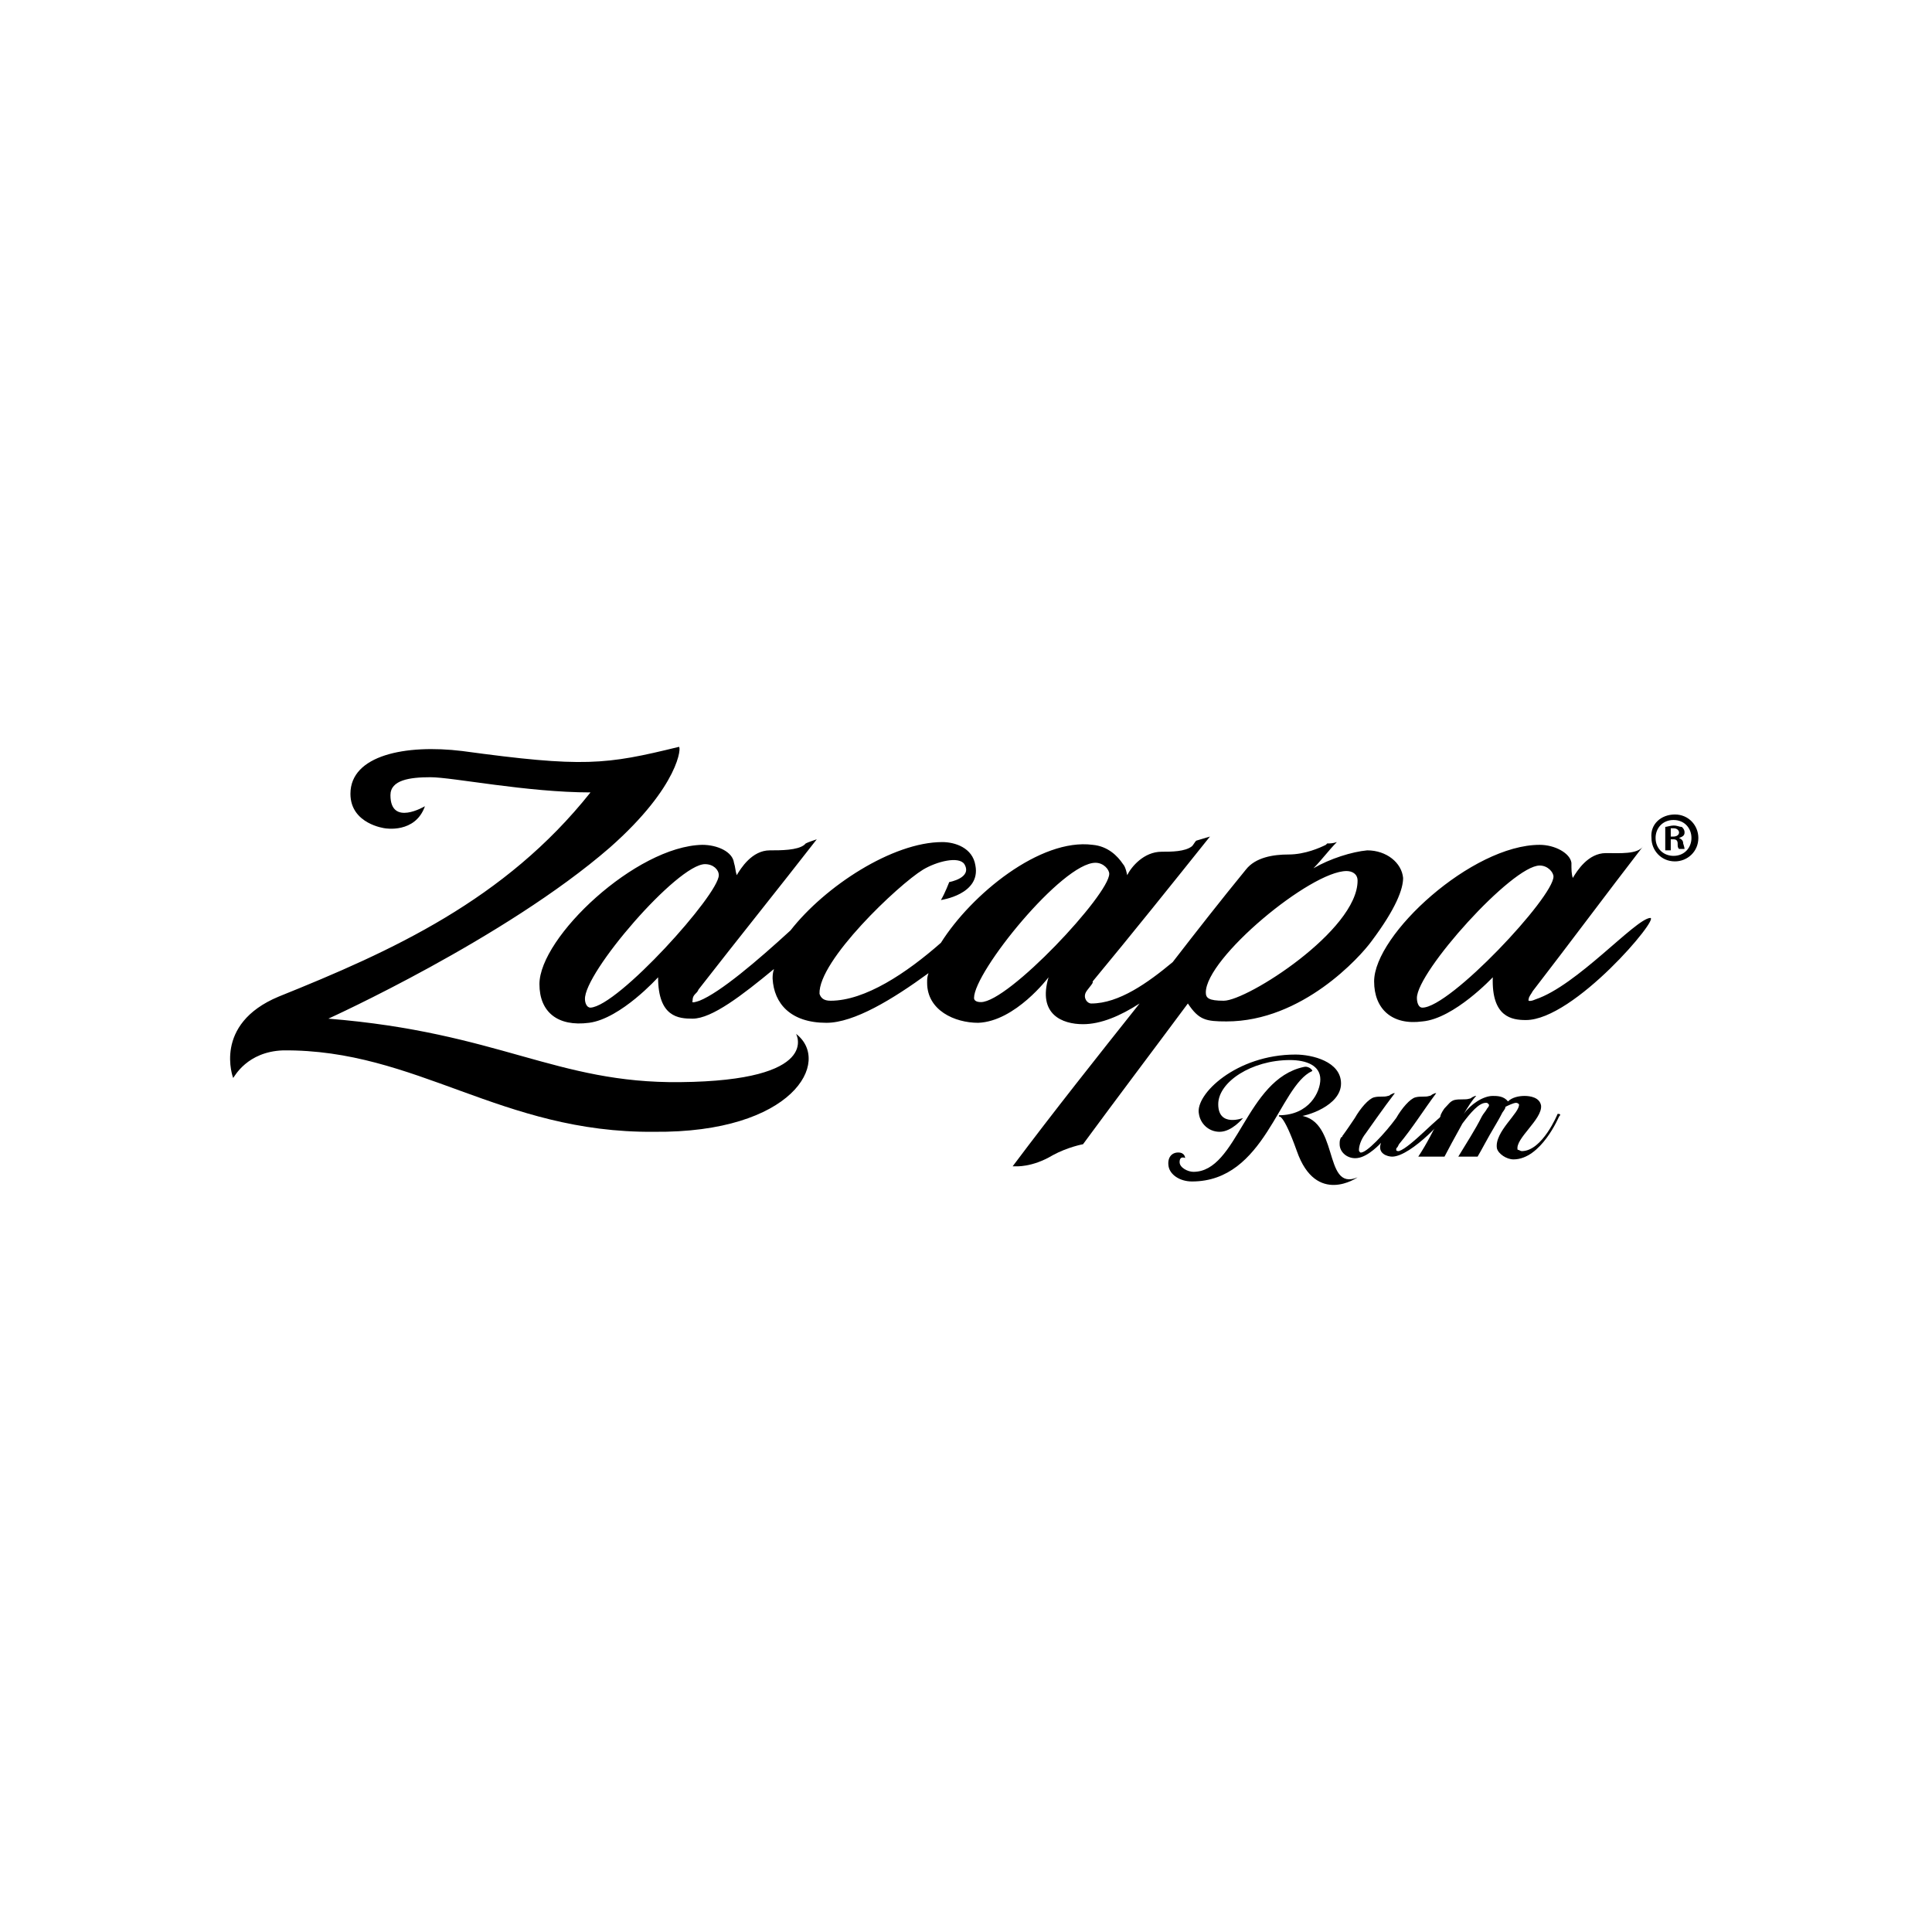 <?xml version="1.0" encoding="UTF-8" standalone="no"?> <svg xmlns:dc="http://purl.org/dc/elements/1.1/" xmlns:cc="http://creativecommons.org/ns#" xmlns:rdf="http://www.w3.org/1999/02/22-rdf-syntax-ns#" xmlns:svg="http://www.w3.org/2000/svg" xmlns="http://www.w3.org/2000/svg" viewBox="0 0 186.667 186.667" height="186.667" width="186.667" xml:space="preserve" id="svg2">  <defs id="defs6"> <clipPath id="clipPath18" clipPathUnits="userSpaceOnUse"> <path id="path16" d="M 0,140 H 140 V 0 H 0 Z"></path> </clipPath> </defs> <g transform="matrix(1.333,0,0,-1.333,0,186.667)" id="g10"> <g id="g12"> <g clip-path="url(#clipPath18)" id="g14"> <g transform="translate(94.5,62.7)" id="g20"> <path id="path22" style="fill:#000000;fill-opacity:1;fill-rule:nonzero;stroke:none" d="m 0,0 c -4.2,-0.9 -4.8,-7.601 -8,-7.601 -0.4,0 -1,0.301 -1,0.701 0,0.5 0.4,0.299 0.4,0.299 0,0 0,0.401 -0.5,0.401 -0.5,0 -0.8,-0.401 -0.7,-1 0.1,-0.6 0.8,-1.1 1.7,-1.1 5.3,0 6.3,6.9 8.7,8 C 0.7,-0.3 0.4,0.1 0,0 m -0.6,-3.5 c 3.3,0 1.9,-5.601 4.5,-4.5 0,0 -3,-2.101 -4.4,1.899 -1,2.801 -1.3,2.5 -1.3,2.5 V -3.5 c 2.2,0 3,1.7 3,2.6 0,1 -1,1.4 -2.2,1.4 -2.8,0 -5.2,-1.601 -5.2,-3.2 0,-1.7 1.8,-1 1.8,-1 0,0 -0.8,-1 -1.7,-1 -0.8,0 -1.4,0.599 -1.5,1.3 -0.3,1.4 2.7,4.299 7,4.299 1.2,0 3.3,-0.5 3.3,-2.099 0,-1.6 -2.5,-2.401 -3.2,-2.401"></path> </g> <g transform="translate(101.1,56.8)" id="g24"> <path id="path26" style="fill:#000000;fill-opacity:1;fill-rule:nonzero;stroke:none" d="m 0,0 z m 3.7,2.5 c -0.399,0 -2.5,-2.399 -3.399,-2.7 -0.101,0 -0.2,0 -0.2,0.1 0,0.1 0,0.1 0.099,0.201 L 0.301,0.3 C 1.301,1.5 2.101,2.8 3,4 2.9,4 2.9,4 2.7,3.9 2.7,3.9 2.601,3.8 2.5,3.8 2.2,3.7 1.9,3.8 1.5,3.7 1.101,3.601 0.5,2.9 0.101,2.2 -0.699,1.101 -2.1,-0.399 -2.5,-0.3 c -0.1,0.1 -0.1,0.1 -0.1,0.2 0,0.201 0.1,0.701 0.5,1.201 0,0 1.401,2 2.1,2.899 -0.1,0 -0.1,0 -0.3,-0.1 0,0 -0.099,-0.1 -0.2,-0.1 -0.3,-0.1 -0.6,0 -1,-0.1 C -1.899,3.601 -2.5,2.9 -2.899,2.2 -3.1,1.9 -3.5,1.3 -3.8,0.9 -3.8,0.8 -3.899,0.8 -3.899,0.8 -4,0.601 -4,0.5 -4,0.3 c 0,-0.6 0.601,-1.1 1.301,-1 0.8,0.1 1.699,1.1 1.699,1.1 -0.3,-0.799 0.5,-1 0.801,-1 C 1.2,-0.6 4,2.5 3.7,2.5"></path> </g> <g transform="translate(112.9,59.3)" id="g28"> <path id="path30" style="fill:#000000;fill-opacity:1;fill-rule:nonzero;stroke:none" d="m 0,0 c 0,0 -1.101,-2.7 -2.601,-2.7 -0.099,0 -0.2,0.1 -0.299,0.1 -0.201,0.8 1.799,2.201 1.7,3.201 C -1.301,1.2 -2,1.3 -2.4,1.3 -2.801,1.3 -3.301,1.2 -3.601,0.9 -3.9,1.3 -4.4,1.3 -4.7,1.3 -5.4,1.3 -6.301,0.7 -6.801,0 -6.5,0.5 -6.2,1 -5.9,1.3 -6,1.3 -6,1.3 -6.2,1.2 -6.2,1.2 -6.301,1.101 -6.4,1.101 -6.7,1 -7.101,1.101 -7.5,1 -7.801,0.9 -7.9,0.7 -8.2,0.4 c 0,0 -0.3,-0.4 -0.3,-0.6 -0.5,-1 -1,-2 -1.601,-2.9 H -8.2 c 0.2,0.4 0.8,1.5 1.3,2.4 0.599,0.801 1.2,1.5 1.7,1.5 0.099,0 0.099,0 0.2,-0.1 C -4.9,0.601 -5.101,0.4 -5.101,0.4 -5.2,0.2 -5.4,0 -5.5,-0.2 -6,-1.2 -6.601,-2.1 -7.2,-3.1 h 1.399 c 0.301,0.5 0.7,1.3 1.301,2.3 0,0 0.3,0.5 0.5,0.901 0.3,0.399 0.199,0.399 0.199,0.399 0.2,0.101 0.601,0.3 0.801,0.3 0.1,0 0.199,-0.1 0.199,-0.1 0.101,-0.599 -1.8,-2 -1.599,-3.2 0.099,-0.399 0.7,-0.8 1.2,-0.8 2,0 3.3,3.1 3.3,3.1 C 0.3,0 0.1,0 0,0"></path> </g> <g transform="translate(57.7,65.1)" id="g32"> <path id="path34" style="fill:#000000;fill-opacity:1;fill-rule:nonzero;stroke:none" d="m 0,0 c 0,0 1.9,-3.399 -8.4,-3.5 -9,-0.1 -13.1,3.601 -25.5,4.601 0,0 12.8,5.799 20.4,12.399 5.1,4.5 5.2,7.4 5,7.3 -5.3,-1.3 -6.9,-1.5 -15.7,-0.3 -4.1,0.5 -8.1,-0.3 -8.1,-3.1 0,-2.2 2.5,-2.5 2.5,-2.5 0,0 2.2,-0.4 2.9,1.6 0,0 -2.5,-1.5 -2.5,0.8 0,1.1 1.4,1.301 2.9,1.301 1.6,0 7,-1.101 11.6,-1.101 C -21.1,9.7 -29.3,6 -37.5,2.7 c -4.8,-2 -3.3,-5.899 -3.3,-5.899 0.1,0.099 1,1.899 3.6,2 9.7,0.099 15.8,-6 26.9,-5.901 C -0.2,-7.199 2.6,-2 0,0 m 31,2.4 c -1.101,0 -1.3,0.201 -1.3,0.6 0,2.5 7.6,8.8 10.199,8.8 C 40.3,11.8 40.7,11.601 40.7,11.101 40.7,7.5 32.7,2.4 31,2.4 M 13.399,2.301 c -0.299,0 -0.499,0.099 -0.499,0.3 0,1.899 6.4,9.799 8.8,9.799 0.6,0 1,-0.5 1,-0.799 0,-1.5 -7.301,-9.3 -9.301,-9.3 M -14.9,1.9 c -0.3,0 -0.4,0.401 -0.4,0.6 -0.1,1.9 6.7,9.8 8.7,9.8 0.6,0 1,-0.4 1,-0.8 0,-1.399 -7.3,-9.5 -9.3,-9.6 M 44,11.3 c -0.101,1.1 -1.2,2 -2.601,2 C 40.3,13.2 38.7,12.7 37.5,12 c 0.6,0.601 1.1,1.3 1.7,1.9 -0.301,-0.1 -0.5,-0.1 -0.7,-0.1 L 38.399,13.7 C 38,13.5 36.899,13 35.7,13 34.6,13 33.3,12.8 32.6,11.9 30.8,9.7 29,7.4 27.3,5.2 25.5,3.7 23.399,2.2 21.399,2.2 21.1,2.2 20.8,2.601 21,3 c 0.1,0.2 0.399,0.5 0.5,0.7 V 3.801 C 24.399,7.3 27.2,10.8 30,14.3 29.7,14.2 29.3,14.1 29,14 28.899,13.9 28.8,13.7 28.7,13.601 28.2,13.2 27.2,13.2 26.5,13.2 c -1.3,0 -2.2,-1.099 -2.5,-1.7 0,0 -0.101,0.601 -0.3,0.8 -0.4,0.6 -1.1,1.3 -2.2,1.4 -3.8,0.5 -8.8,-3.6 -11,-7.1 C 8,4.4 5,2.4 2.5,2.4 2,2.4 1.8,2.601 1.7,2.9 c -0.1,2.4 5.7,7.9 7.5,9 1,0.6 2.6,1 3,0.4 0.6,-1 -1.1,-1.3 -1.1,-1.3 0,0 -0.3,-0.8 -0.6,-1.3 0,0 2.899,0.4 2.5,2.5 -0.2,1.3 -1.5,1.7 -2.4,1.7 C 7,13.9 2.1,10.7 -0.4,7.5 -2.8,5.3 -5.5,3 -7,2.4 -7.3,2.301 -7.6,2.2 -7.5,2.4 -7.5,2.7 -7.4,2.801 -7.2,3 -7.1,3.101 -7.1,3.2 -7,3.301 -4.2,6.9 -1.3,10.5 1.5,14.1 1.2,14 0.9,13.9 0.7,13.8 L 0.6,13.7 c -0.5,-0.4 -1.7,-0.4 -2.5,-0.4 -1.3,0 -2.1,-1.3 -2.4,-1.8 -0.1,0.3 -0.1,0.601 -0.2,0.9 -0.1,0.8 -1.2,1.3 -2.3,1.3 -4.8,-0.1 -11.8,-6.7 -11.8,-10.099 0,-2 1.3,-3.101 3.6,-2.8 2.3,0.3 5,3.299 5,3.299 0,-2.9 1.5,-2.999 2.5,-2.999 1.4,0 3.6,1.7 5.9,3.599 C -1.7,4.4 -1.7,4.2 -1.7,4 -1.6,2.2 -0.4,0.8 2.2,0.8 4.2,0.8 7,2.5 9.6,4.4 9.5,4.1 9.5,4 9.5,3.7 c 0,-2 2,-2.9 3.7,-2.9 2.699,0.1 5.1,3.3 5.1,3.3 -0.8,-2.7 1,-3.4 2.5,-3.4 1.3,0 2.7,0.6 4.099,1.5 C 21.8,-1.7 18.7,-5.6 15.7,-9.6 h 0.199 c 0,0 1.201,-0.1 2.701,0.8 1.1,0.6 2.2,0.8 2.2,0.8 2.5,3.4 5,6.7 7.599,10.2 C 29.2,1 29.7,0.9 31.2,0.9 c 5.5,0 9.699,4.7 10.5,5.8 1.8,2.401 2.3,3.8 2.3,4.6 m 9.899,0.9 C 51.899,12.2 45,4.5 45,2.601 45,2.301 45.1,1.9 45.399,1.9 c 2,0 9.5,8 9.5,9.5 0,0.3 -0.399,0.8 -1,0.8 M 56.3,11.3 c 0.3,0.5 1.099,1.801 2.4,1.801 1,0 2.3,-0.101 2.699,0.5 -2.699,-3.5 -5.299,-7 -8,-10.5 C 53.3,2.9 53.1,2.7 53.1,2.5 c -0.1,-0.199 0.299,-0.1 0.5,0 3,1 7.2,5.8 8.299,5.9 0.801,0.1 -5.5,-7.4 -9,-7.4 -1,0 -2.5,0.2 -2.399,3.101 0,0 -2.8,-3 -5.101,-3.201 -2.199,-0.299 -3.5,0.901 -3.5,2.901 0,3.399 7.101,9.899 12,9.899 1.101,0 2.201,-0.6 2.301,-1.3 0,-0.5 0,-0.799 0.1,-1.1"></path> </g> <g transform="translate(121.1,79.4)" id="g36"> <path id="path38" style="fill:#000000;fill-opacity:1;fill-rule:nonzero;stroke:none" d="M 0,0 H 0.2 C 0.4,0 0.601,0.1 0.601,0.3 0.601,0.4 0.5,0.6 0.2,0.6 H 0 Z M 0,-1 H -0.399 V 0.7 C -0.3,0.7 0,0.8 0.2,0.8 0.5,0.8 0.601,0.7 0.801,0.7 0.9,0.6 1,0.5 1,0.3 1,0.1 0.9,0 0.601,-0.1 0.801,-0.2 0.9,-0.3 0.9,-0.5 1,-0.8 1,-0.9 1,-0.9 H 0.601 C 0.5,-0.8 0.5,-0.7 0.5,-0.5 c 0,0.2 -0.1,0.3 -0.3,0.3 H 0 Z m 0.2,2.2 c -0.8,0 -1.3,-0.6 -1.3,-1.3 0,-0.8 0.6,-1.3 1.3,-1.3 0.8,0 1.3,0.6 1.3,1.3 C 1.5,0.6 1,1.2 0.2,1.2 M 0.301,1.6 C 1.301,1.6 2,0.8 2,-0.1 c 0,-1 -0.8,-1.7 -1.699,-1.7 -1,0 -1.7,0.8 -1.7,1.7 -0.101,1 0.7,1.7 1.7,1.7"></path> </g> </g> </g> </g> </svg> 